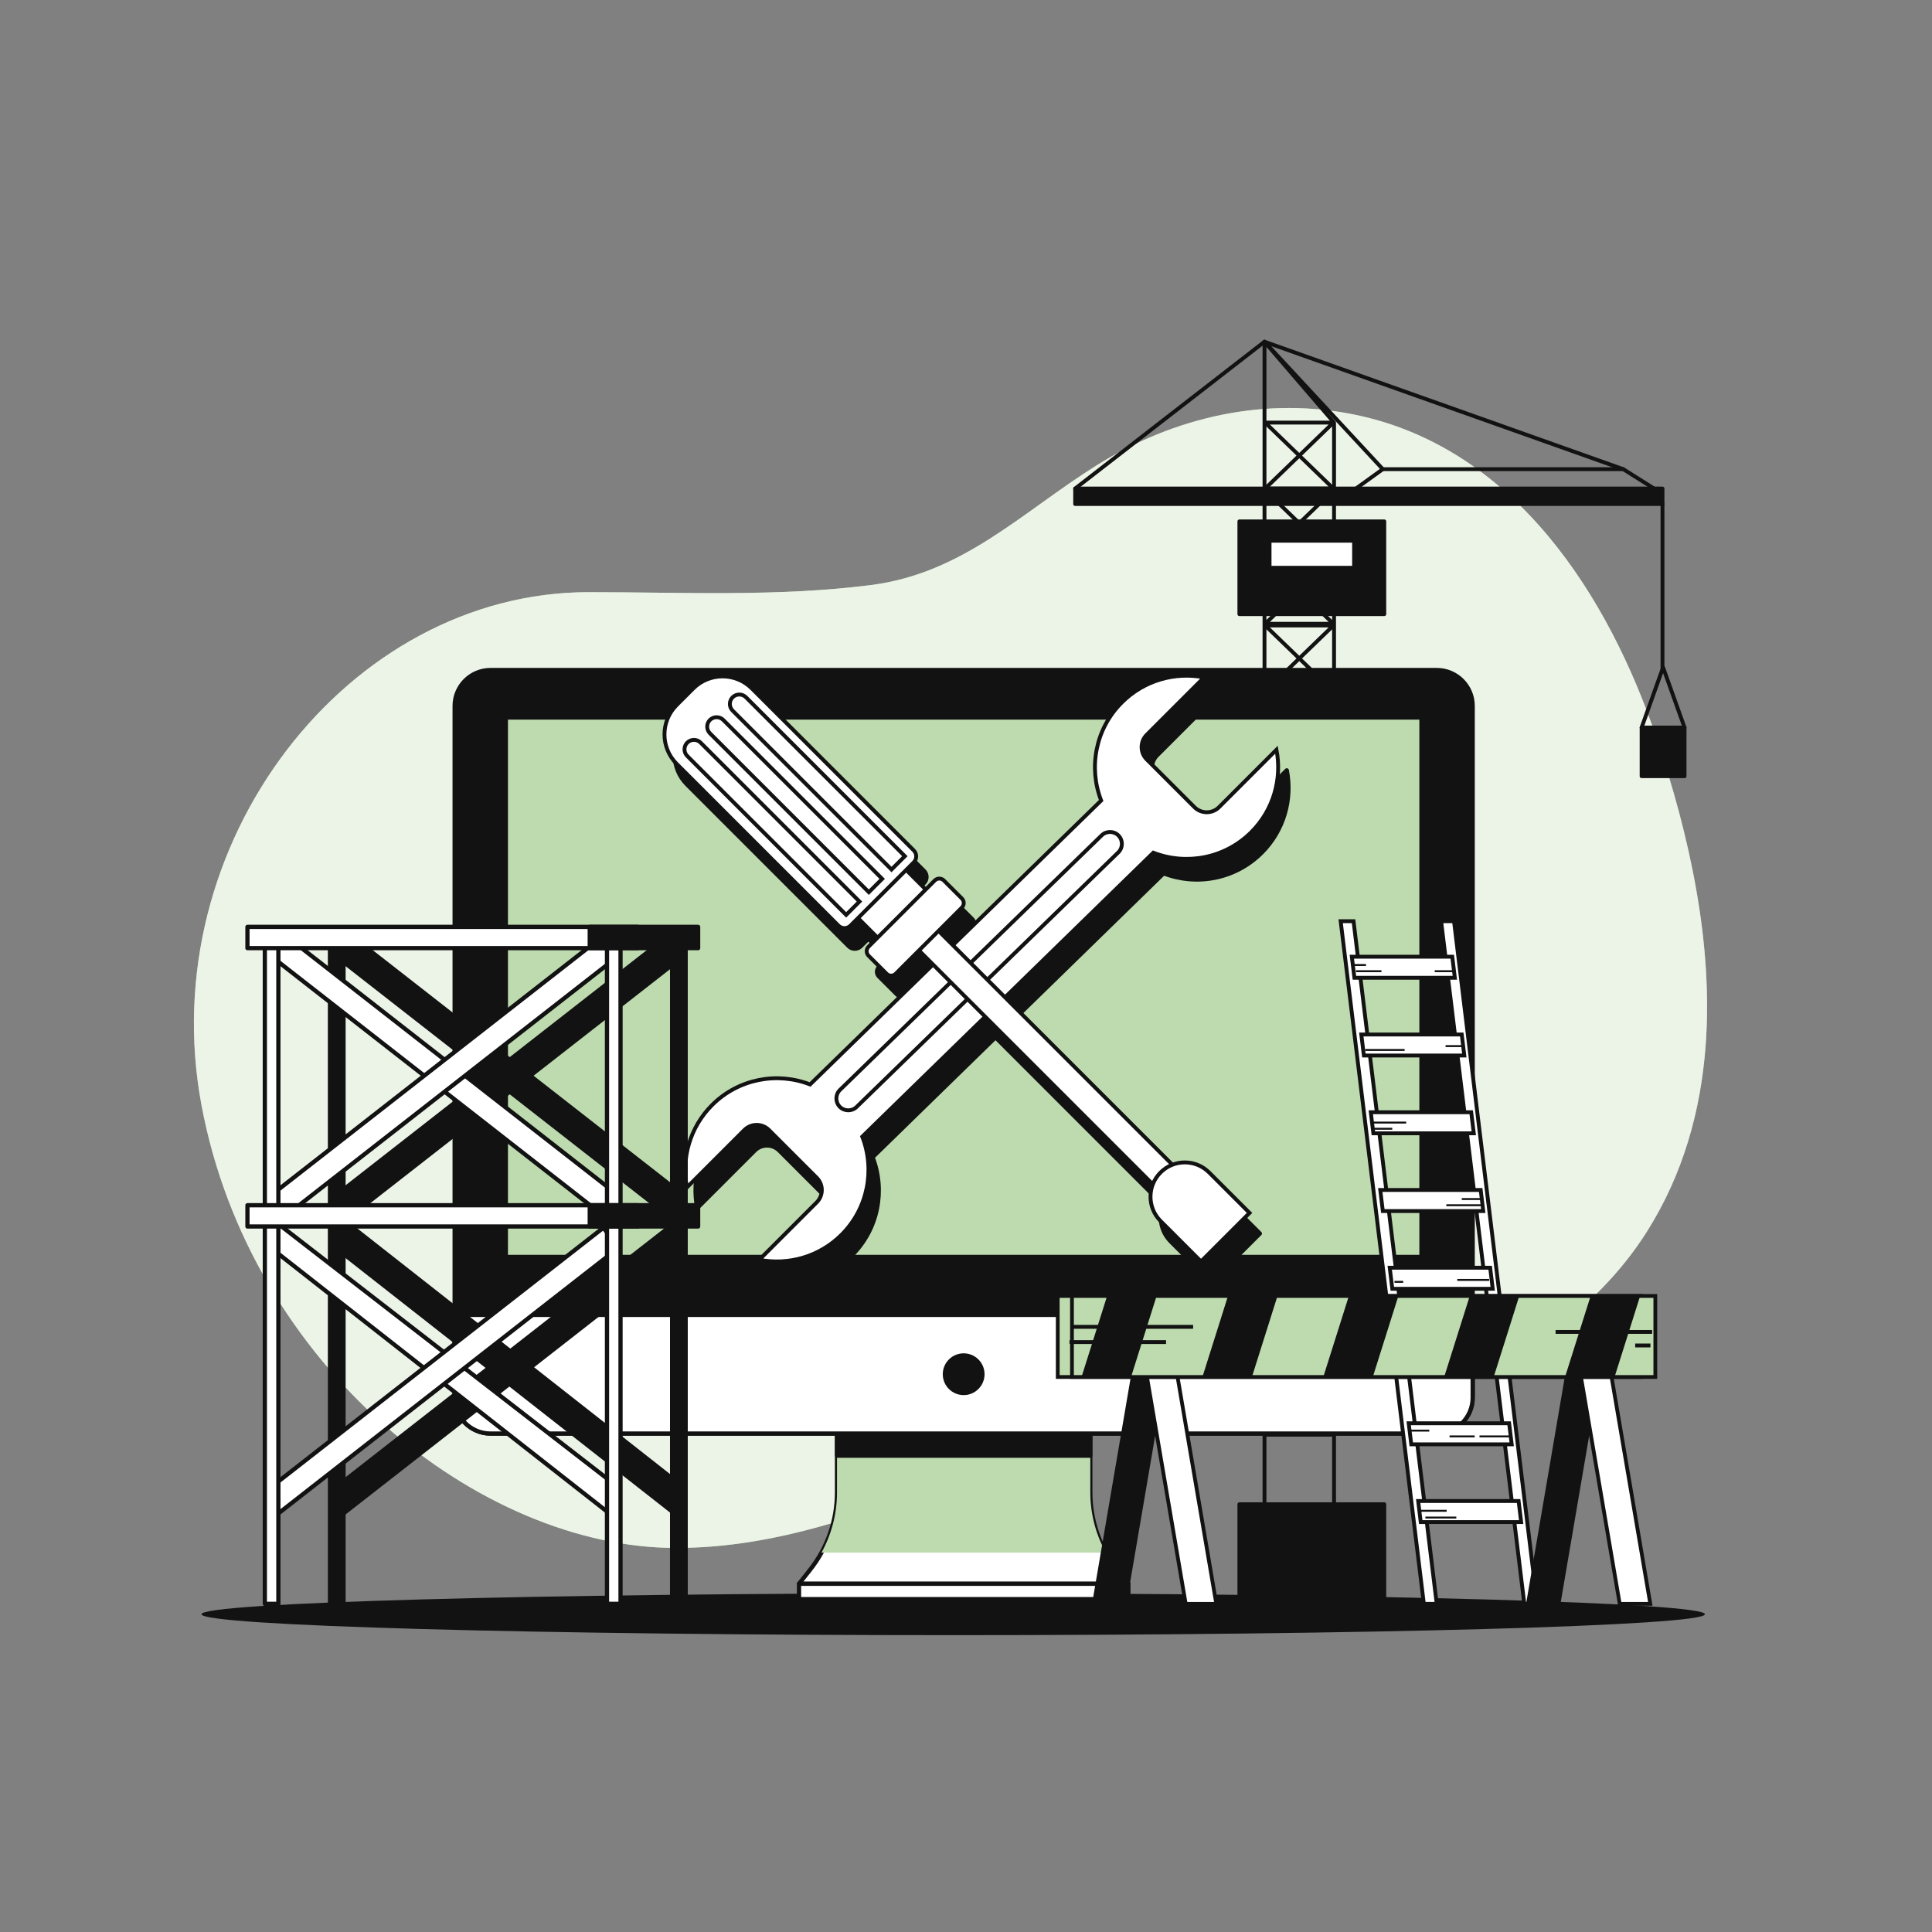 <svg width="500" height="500" viewBox="0 0 500 500" fill="none" xmlns="http://www.w3.org/2000/svg">
<rect x="0" y="0" width="500" height="500" fill="#808080" stroke="none"/>
<path d="M441.403 270.76C443.43 244.006 437.16 216.062 428.765 191.156C416.295 154.16 392.086 116.223 351.32 107.466C327.811 102.416 303.889 107.828 283.737 120.478C264.353 132.647 249.235 148.364 225.412 151.409C201.309 154.49 176.577 153.249 152.346 153.249C90.055 153.249 39.499 218.249 52.138 285.956C64.777 353.664 124.359 400.608 174.916 400.608C220.345 400.608 257.719 373.536 300.868 366.269C322.266 362.665 343.754 366.93 364.926 361.53C389.538 355.252 412.683 340.27 426.318 318.582C435.61 303.801 440.133 287.514 441.403 270.76Z" fill="#BEDBB0"/>
<path opacity="0.7" d="M441.403 270.76C443.43 244.006 437.16 216.062 428.765 191.156C416.295 154.16 392.086 116.223 351.32 107.466C327.811 102.416 303.889 107.828 283.737 120.478C264.353 132.647 249.235 148.364 225.412 151.409C201.309 154.49 176.577 153.249 152.346 153.249C90.055 153.249 39.499 218.249 52.138 285.956C64.777 353.664 124.359 400.608 174.916 400.608C220.345 400.608 257.719 373.536 300.868 366.269C322.266 362.665 343.754 366.93 364.926 361.53C389.538 355.252 412.683 340.27 426.318 318.582C435.61 303.801 440.133 287.514 441.403 270.76Z" fill="white"/>
<path d="M246.686 423.178C354.132 423.178 441.233 420.752 441.233 417.761C441.233 414.769 354.132 412.344 246.686 412.344C139.241 412.344 52.139 414.769 52.139 417.761C52.139 420.752 139.241 423.178 246.686 423.178Z" fill="#121212"/>
<path d="M345.25 412.816H327.25V88.439L345.25 109.37V412.816Z" stroke="#121212" stroke-miterlimit="10" stroke-linecap="round" stroke-linejoin="round"/>
<path d="M327.421 336.439H345.079L327.421 319.37H345.079L327.421 336.439Z" stroke="#121212" stroke-miterlimit="10" stroke-linecap="round" stroke-linejoin="round"/>
<path d="M327.421 318.939H345.079L327.421 301.87H345.079L327.421 318.939Z" stroke="#121212" stroke-miterlimit="10" stroke-linecap="round" stroke-linejoin="round"/>
<path d="M327.421 371.294H345.079L327.421 354.225H345.079L327.421 371.294Z" stroke="#121212" stroke-miterlimit="10" stroke-linecap="round" stroke-linejoin="round"/>
<path d="M327.421 353.794H345.079L327.421 336.725H345.079L327.421 353.794Z" stroke="#121212" stroke-miterlimit="10" stroke-linecap="round" stroke-linejoin="round"/>
<path d="M327.421 301.439H345.079L327.421 284.37H345.079L327.421 301.439Z" stroke="#121212" stroke-miterlimit="10" stroke-linecap="round" stroke-linejoin="round"/>
<path d="M327.421 283.939H345.079L327.421 266.87H345.079L327.421 283.939Z" stroke="#121212" stroke-miterlimit="10" stroke-linecap="round" stroke-linejoin="round"/>
<path d="M327.421 266.439H345.079L327.421 249.37H345.079L327.421 266.439Z" stroke="#121212" stroke-miterlimit="10" stroke-linecap="round" stroke-linejoin="round"/>
<path d="M327.421 248.939H345.079L327.421 231.87H345.079L327.421 248.939Z" stroke="#121212" stroke-miterlimit="10" stroke-linecap="round" stroke-linejoin="round"/>
<path d="M327.421 231.439H345.079L327.421 214.37H345.079L327.421 231.439Z" stroke="#121212" stroke-miterlimit="10" stroke-linecap="round" stroke-linejoin="round"/>
<path d="M327.421 213.939H345.079L327.421 196.87H345.079L327.421 213.939Z" stroke="#121212" stroke-miterlimit="10" stroke-linecap="round" stroke-linejoin="round"/>
<path d="M327.421 196.439H345.079L327.421 179.37H345.079L327.421 196.439Z" stroke="#121212" stroke-miterlimit="10" stroke-linecap="round" stroke-linejoin="round"/>
<path d="M327.421 178.939H345.079L327.421 161.87H345.079L327.421 178.939Z" stroke="#121212" stroke-miterlimit="10" stroke-linecap="round" stroke-linejoin="round"/>
<path d="M327.421 161.439H345.079L327.421 144.37H345.079L327.421 161.439Z" stroke="#121212" stroke-miterlimit="10" stroke-linecap="round" stroke-linejoin="round"/>
<path d="M327.421 143.939H345.079L327.421 126.87H345.079L327.421 143.939Z" stroke="#121212" stroke-miterlimit="10" stroke-linecap="round" stroke-linejoin="round"/>
<path d="M327.421 126.439H345.079L327.421 109.37H345.079L327.421 126.439Z" stroke="#121212" stroke-miterlimit="10" stroke-linecap="round" stroke-linejoin="round"/>
<path d="M428.813 126.907L420.094 121.417H357.868L350.266 126.907H428.813Z" stroke="#121212" stroke-miterlimit="10" stroke-linecap="round" stroke-linejoin="round"/>
<path d="M430.25 126.439H278.25V130.439H430.25V126.439Z" fill="#121212" stroke="#121212" stroke-miterlimit="10" stroke-linecap="round" stroke-linejoin="round"/>
<path d="M420.094 121.417L327.25 88.439L357.868 121.417" stroke="#121212" stroke-miterlimit="10" stroke-linecap="round" stroke-linejoin="round"/>
<path d="M327.25 88.439L278.25 126.439" stroke="#121212" stroke-miterlimit="10" stroke-linecap="round" stroke-linejoin="round"/>
<path d="M358.25 134.939H320.75V158.939H358.25V134.939Z" fill="#121212" stroke="#121212" stroke-miterlimit="10" stroke-linecap="round" stroke-linejoin="round"/>
<path d="M358.25 389.297H320.75V413.297H358.25V389.297Z" fill="#121212" stroke="#121212" stroke-miterlimit="10" stroke-linecap="round" stroke-linejoin="round"/>
<path d="M350.437 139.939H328.562V146.939H350.437V139.939Z" fill="white" stroke="#121212" stroke-miterlimit="10" stroke-linecap="round" stroke-linejoin="round"/>
<path d="M430.25 130.439V173.562" stroke="#121212" stroke-miterlimit="10" stroke-linecap="round" stroke-linejoin="round"/>
<path d="M435.961 188.284H424.848V200.878H435.961V188.284Z" fill="#121212" stroke="#121212" stroke-miterlimit="10" stroke-linecap="round" stroke-linejoin="round"/>
<path d="M424.848 188.284L430.405 172.737L435.961 188.284" stroke="#121212" stroke-miterlimit="10" stroke-linecap="round" stroke-linejoin="round"/>
<path d="M282.172 386.242V363.984H216.617V386.242C216.617 393.505 214.164 400.555 209.655 406.25L206.784 409.875H292.005L289.134 406.25C284.626 400.555 282.172 393.505 282.172 386.242Z" fill="white" stroke="#121212" stroke-width="1.095" stroke-miterlimit="10" stroke-linecap="round" stroke-linejoin="round"/>
<path d="M212.593 401.829H286.197C283.573 397.082 282.172 391.723 282.172 386.242V382.272V363.983H216.617V382.272V386.242C216.617 391.723 215.217 397.081 212.593 401.829Z" fill="#BEDBB0"/>
<path d="M282.172 367.334H216.617V376.731H282.172V367.334Z" fill="#121212" stroke="#121212" stroke-width="1.095" stroke-miterlimit="10" stroke-linecap="round" stroke-linejoin="round"/>
<path d="M371.834 371.003H126.955C121.822 371.003 117.661 366.842 117.661 361.709V182.696C117.661 177.563 121.822 173.402 126.955 173.402H371.834C376.967 173.402 381.128 177.563 381.128 182.696V361.708C381.128 366.841 376.967 371.003 371.834 371.003Z" fill="#121212" stroke="#121212" stroke-width="1.095" stroke-miterlimit="10" stroke-linecap="round" stroke-linejoin="round"/>
<path d="M371.834 371.003H126.955C121.822 371.003 117.661 366.842 117.661 361.709V340.288H381.128V361.709C381.128 366.841 376.967 371.003 371.834 371.003Z" fill="white" stroke="#121212" stroke-width="1.095" stroke-miterlimit="10" stroke-linecap="round" stroke-linejoin="round"/>
<path d="M367.876 185.695H130.914V325.299H367.876V185.695Z" fill="#BEDBB0" stroke="#121212" stroke-width="1.095" stroke-miterlimit="10" stroke-linecap="round" stroke-linejoin="round"/>
<path d="M254.254 355.645C254.254 352.962 252.079 350.786 249.395 350.786C246.711 350.786 244.536 352.962 244.536 355.645C244.536 358.329 246.711 360.504 249.395 360.504C252.078 360.504 254.254 358.329 254.254 355.645Z" fill="#121212" stroke="#121212" stroke-width="1.095" stroke-miterlimit="10" stroke-linecap="round" stroke-linejoin="round"/>
<path d="M292.023 409.875H206.784V413.849H292.023V409.875Z" fill="white" stroke="#121212" stroke-width="1.095" stroke-miterlimit="10" stroke-linecap="round" stroke-linejoin="round"/>
<path d="M326.51 220.675C332.302 214.883 334.471 206.84 333.017 199.362L318.154 214.225C316.396 215.983 313.545 215.983 311.786 214.225L299.428 201.866C297.67 200.108 297.67 197.257 299.428 195.498L314.291 180.635C306.813 179.181 298.77 181.35 292.978 187.142C286.12 194 284.347 204.011 287.647 212.506L249.264 249.947L245.56 246.243L251.598 240.205C252.243 239.56 252.243 238.513 251.598 237.868L246.924 233.193C246.279 232.548 245.232 232.548 244.587 233.193L242.25 235.53L237.186 230.466L239.134 228.518C239.995 227.657 239.995 226.262 239.134 225.402L197.258 183.526C193.063 179.331 186.261 179.331 182.066 183.526L177.781 187.811C173.586 192.006 173.586 198.808 177.781 203.003L219.657 244.879C220.518 245.74 221.913 245.74 222.773 244.879L224.721 242.931L229.785 247.995L227.448 250.332C226.803 250.977 226.803 252.024 227.448 252.669L232.122 257.343C232.767 257.988 233.814 257.988 234.459 257.343L240.497 251.305L244.138 254.946L212.318 285.986C203.823 282.686 193.812 284.46 186.954 291.317C181.162 297.109 178.993 305.152 180.447 312.63L195.31 297.767C197.068 296.009 199.919 296.009 201.678 297.767L214.037 310.126C215.795 311.884 215.795 314.735 214.037 316.494L199.173 331.357C206.651 332.811 214.694 330.642 220.487 324.85C227.345 317.992 229.118 307.981 225.818 299.486L257.638 268.446L301.022 311.83C299.789 315.011 300.451 318.758 303.019 321.325L313.488 331.794L326.051 319.231L315.582 308.762C313.015 306.195 309.268 305.533 306.087 306.766L262.766 263.445L301.149 226.004C309.641 229.306 319.652 227.533 326.51 220.675Z" fill="#121212" stroke="#121212" stroke-width="1.095" stroke-miterlimit="10" stroke-linecap="round" stroke-linejoin="round"/>
<path d="M223.149 294.156L298.479 220.673C306.974 223.973 316.985 222.199 323.843 215.342C329.635 209.55 331.804 201.507 330.35 194.029L315.487 208.892C313.729 210.65 310.878 210.65 309.119 208.892L296.761 196.533C295.003 194.775 295.003 191.924 296.761 190.165L311.624 175.302C304.146 173.848 296.103 176.017 290.31 181.809C283.452 188.667 281.679 198.678 284.979 207.173L209.649 280.656C201.154 277.356 191.143 279.13 184.285 285.987C178.493 291.779 176.324 299.822 177.778 307.301L192.641 292.438C194.399 290.68 197.25 290.68 199.009 292.438L211.368 304.796C213.126 306.554 213.126 309.405 211.368 311.164L196.504 326.028C203.982 327.482 212.025 325.313 217.818 319.521C224.675 312.662 226.449 302.651 223.149 294.156Z" fill="white" stroke="#121212" stroke-miterlimit="10"/>
<path d="M217.354 286.451C216.151 285.249 216.151 283.299 217.354 282.096L285.085 216.213C286.287 215.01 288.237 215.01 289.44 216.213C290.643 217.416 290.643 219.365 289.44 220.568L221.709 286.451C220.506 287.653 218.557 287.653 217.354 286.451Z" fill="white" stroke="#121212" stroke-miterlimit="10"/>
<path d="M237.436 235.457L232.372 240.521L305.42 313.57L310.484 308.506L237.436 235.457Z" fill="white" stroke="#121212" stroke-miterlimit="10"/>
<path d="M323.382 313.901L310.819 326.464L300.35 315.995C296.881 312.526 296.881 306.901 300.35 303.432C303.819 299.963 309.444 299.963 312.913 303.432L323.382 313.901Z" fill="white" stroke="#121212" stroke-miterlimit="10"/>
<path d="M230.619 221.239L218.154 233.704L228.282 243.832L240.747 231.366L230.619 221.239Z" fill="white" stroke="#121212" stroke-miterlimit="10"/>
<path d="M236.465 223.187L220.104 239.548C219.243 240.409 217.848 240.409 216.988 239.548L175.112 197.672C170.917 193.477 170.917 186.675 175.112 182.48L179.397 178.195C183.592 174 190.394 174 194.589 178.195L236.465 220.071C237.326 220.931 237.326 222.326 236.465 223.187Z" fill="white" stroke="#121212" stroke-miterlimit="10"/>
<path d="M248.931 234.873L231.791 252.013C231.145 252.658 230.099 252.658 229.454 252.013L224.78 247.338C224.135 246.693 224.135 245.646 224.78 245.001L241.92 227.861C242.565 227.216 243.612 227.216 244.257 227.861L248.932 232.535C249.576 233.181 249.576 234.227 248.931 234.873Z" fill="white" stroke="#121212" stroke-miterlimit="10"/>
<path d="M222.437 233.319L218.984 236.772L177.861 195.649C176.907 194.696 176.907 193.15 177.861 192.196C178.814 191.242 180.36 191.242 181.314 192.196L222.437 233.319Z" fill="white" stroke="#121212" stroke-miterlimit="10"/>
<path d="M228.307 227.449L224.854 230.902L183.731 189.779C182.778 188.826 182.778 187.28 183.731 186.326C184.685 185.373 186.23 185.373 187.184 186.326L228.307 227.449Z" fill="white" stroke="#121212" stroke-miterlimit="10"/>
<path d="M234.177 221.58L230.724 225.033L189.6 183.909C188.647 182.956 188.647 181.41 189.6 180.456C190.554 179.502 192.099 179.502 193.053 180.456L234.177 221.58Z" fill="white" stroke="#121212" stroke-miterlimit="10"/>
<path d="M371.825 415.074H368.491L346.964 238.408H350.297L371.825 415.074Z" fill="white" stroke="#121212" stroke-miterlimit="10"/>
<path d="M397.825 415.074H394.491L372.964 238.408H376.297L397.825 415.074Z" fill="white" stroke="#121212" stroke-miterlimit="10"/>
<path d="M376.511 253.049H350.518L349.854 247.599H375.847L376.511 253.049Z" fill="white" stroke="#121212" stroke-miterlimit="10"/>
<path d="M378.963 273.172H352.97L352.306 267.722H378.299L378.963 273.172Z" fill="white" stroke="#121212" stroke-miterlimit="10"/>
<path d="M381.415 293.294H355.423L354.758 287.844H380.751L381.415 293.294Z" fill="white" stroke="#121212" stroke-miterlimit="10"/>
<path d="M383.867 313.418H357.875L357.211 307.968H383.203L383.867 313.418Z" fill="white" stroke="#121212" stroke-miterlimit="10"/>
<path d="M386.319 333.541H360.327L359.663 328.091H385.655L386.319 333.541Z" fill="white" stroke="#121212" stroke-miterlimit="10"/>
<path d="M388.772 353.664H362.779L362.115 348.214H388.107L388.772 353.664Z" fill="white" stroke="#121212" stroke-miterlimit="10"/>
<path d="M391.224 373.787H365.231L364.567 368.337H390.56L391.224 373.787Z" fill="white" stroke="#121212" stroke-miterlimit="10"/>
<path d="M393.676 393.911H367.683L367.019 388.461H393.012L393.676 393.911Z" fill="white" stroke="#121212" stroke-miterlimit="10"/>
<path d="M350.123 249.745H353.521" stroke="#121212" stroke-width="0.5" stroke-miterlimit="10"/>
<path d="M350.923 251.344H357.519" stroke="#121212" stroke-width="0.5" stroke-miterlimit="10"/>
<path d="M376.109 251.344H371.312" stroke="#121212" stroke-width="0.5" stroke-miterlimit="10"/>
<path d="M378.508 270.733H374.11" stroke="#121212" stroke-width="0.5" stroke-miterlimit="10"/>
<path d="M353.321 271.733H363.516" stroke="#121212" stroke-width="0.5" stroke-miterlimit="10"/>
<path d="M355.12 290.522H363.916" stroke="#121212" stroke-width="0.5" stroke-miterlimit="10"/>
<path d="M355.52 292.122H360.318" stroke="#121212" stroke-width="0.5" stroke-miterlimit="10"/>
<path d="M383.705 310.312H378.308" stroke="#121212" stroke-width="0.5" stroke-miterlimit="10"/>
<path d="M383.305 311.911H374.31" stroke="#121212" stroke-width="0.5" stroke-miterlimit="10"/>
<path d="M391.144 371.741H382.894" stroke="#121212" stroke-width="0.5" stroke-miterlimit="10"/>
<path d="M364.894 370.241H369.894" stroke="#121212" stroke-width="0.5" stroke-miterlimit="10"/>
<path d="M381.644 371.741H375.144" stroke="#121212" stroke-width="0.5" stroke-miterlimit="10"/>
<path d="M367.394 390.991H374.394" stroke="#121212" stroke-width="0.5" stroke-miterlimit="10"/>
<path d="M368.894 392.741H376.894" stroke="#121212" stroke-width="0.5" stroke-miterlimit="10"/>
<path d="M360.894 331.741H363.144" stroke="#121212" stroke-width="0.5" stroke-miterlimit="10"/>
<path d="M385.394 331.241H377.144" stroke="#121212" stroke-width="0.5" stroke-miterlimit="10"/>
<path d="M176.971 309.439L173.008 314.595L86.873 247.352L90.836 242.195L176.971 309.439Z" fill="#121212" stroke="#121212" stroke-width="1.095" stroke-miterlimit="10" stroke-linecap="round" stroke-linejoin="round"/>
<path d="M86.873 309.439L90.836 314.595L176.971 247.352L173.008 242.195L86.873 309.439Z" fill="#121212" stroke="#121212" stroke-width="1.095" stroke-miterlimit="10" stroke-linecap="round" stroke-linejoin="round"/>
<path d="M176.971 384.98L174.52 391.634L86.873 322.893L89.377 316.176L176.971 384.98Z" fill="#121212" stroke="#121212" stroke-width="1.095" stroke-miterlimit="10" stroke-linecap="round" stroke-linejoin="round"/>
<path d="M86.873 384.98L87.471 392.784L176.971 322.893L173.008 317.736L86.873 384.98Z" fill="#121212" stroke="#121212" stroke-width="1.095" stroke-miterlimit="10" stroke-linecap="round" stroke-linejoin="round"/>
<path d="M88.899 241.479H85.397V415.074H88.899V241.479Z" fill="#121212" stroke="#121212" stroke-width="1.095" stroke-miterlimit="10" stroke-linecap="round" stroke-linejoin="round"/>
<path d="M177.447 241.479H173.945V415.074H177.447V241.479Z" fill="#121212" stroke="#121212" stroke-width="1.095" stroke-miterlimit="10" stroke-linecap="round" stroke-linejoin="round"/>
<path d="M160.116 309.439L156.153 314.595L70.018 247.352L73.981 242.195L160.116 309.439Z" fill="white" stroke="#121212" stroke-width="1.095" stroke-miterlimit="10" stroke-linecap="round" stroke-linejoin="round"/>
<path d="M70.018 309.439L73.981 314.595L160.116 247.352L156.153 242.195L70.018 309.439Z" fill="white" stroke="#121212" stroke-width="1.095" stroke-miterlimit="10" stroke-linecap="round" stroke-linejoin="round"/>
<path d="M160.116 384.98L157.664 391.634L70.018 322.893L71.281 316.176L160.116 384.98Z" fill="white" stroke="#121212" stroke-width="1.095" stroke-miterlimit="10" stroke-linecap="round" stroke-linejoin="round"/>
<path d="M70.018 384.98L70.616 392.784L160.116 322.893L156.153 317.736L70.018 384.98Z" fill="white" stroke="#121212" stroke-width="1.095" stroke-miterlimit="10" stroke-linecap="round" stroke-linejoin="round"/>
<path d="M72.043 241.479H68.541V415.074H72.043V241.479Z" fill="white" stroke="#121212" stroke-width="1.095" stroke-miterlimit="10" stroke-linecap="round" stroke-linejoin="round"/>
<path d="M160.592 241.479H157.09V415.074H160.592V241.479Z" fill="white" stroke="#121212" stroke-width="1.095" stroke-miterlimit="10" stroke-linecap="round" stroke-linejoin="round"/>
<path d="M165.095 239.874H64.039V245.377H165.095V239.874Z" fill="white" stroke="#121212" stroke-width="1.095" stroke-miterlimit="10" stroke-linecap="round" stroke-linejoin="round"/>
<path d="M180.676 239.874H152.624V245.377H180.676V239.874Z" fill="#121212" stroke="#121212" stroke-width="1.095" stroke-miterlimit="10" stroke-linecap="round" stroke-linejoin="round"/>
<path d="M165.095 311.914H64.039V317.417H165.095V311.914Z" fill="white" stroke="#121212" stroke-width="1.095" stroke-miterlimit="10" stroke-linecap="round" stroke-linejoin="round"/>
<path d="M180.676 311.914H152.624V317.417H180.676V311.914Z" fill="#121212" stroke="#121212" stroke-width="1.095" stroke-miterlimit="10" stroke-linecap="round" stroke-linejoin="round"/>
<path d="M291.032 415.075H283.117L293.671 353.262H301.586L291.032 415.075Z" fill="#121212" stroke="#121212" stroke-width="0.973" stroke-miterlimit="10"/>
<path d="M306.862 415.075H314.778L304.224 353.262H296.309L306.862 415.075Z" fill="white" stroke="#121212" stroke-width="0.973" stroke-miterlimit="10"/>
<path d="M403.352 415.075H395.437L405.99 353.262H413.905L403.352 415.075Z" fill="#121212" stroke="#121212" stroke-width="0.973" stroke-miterlimit="10"/>
<path d="M419.182 415.075H427.097L416.544 353.262H408.628L419.182 415.075Z" fill="white" stroke="#121212" stroke-width="0.973" stroke-miterlimit="10"/>
<path d="M424.714 335.396H273.745V356.364H424.714V335.396Z" fill="#BEDBB0" stroke="#121212" stroke-width="0.973" stroke-miterlimit="10"/>
<path d="M428.394 335.396H277.425V356.364H428.394V335.396Z" fill="#BEDBB0" stroke="#121212" stroke-width="0.973" stroke-miterlimit="10"/>
<path d="M279.896 356.364H292.711L299.332 335.396H286.517L279.896 356.364Z" fill="#121212"/>
<path d="M330.616 335.396H317.801L311.18 356.364H323.995L330.616 335.396Z" fill="#121212"/>
<path d="M424.467 335.396H411.652L405.03 356.364H417.845L424.467 335.396Z" fill="#121212"/>
<path d="M393.183 335.396H380.368L373.747 356.364H386.562L393.183 335.396Z" fill="#121212"/>
<path d="M361.9 335.396H349.085L342.463 356.364H355.278L361.9 335.396Z" fill="#121212"/>
<path d="M427.57 344.697H402.585" stroke="#121212" stroke-miterlimit="10"/>
<path d="M427.132 348.204H423.186" stroke="#121212" stroke-miterlimit="10"/>
<path d="M276.785 347.327H301.77" stroke="#121212" stroke-miterlimit="10"/>
<path d="M277.223 343.382H308.783" stroke="#121212" stroke-miterlimit="10"/>
</svg>
